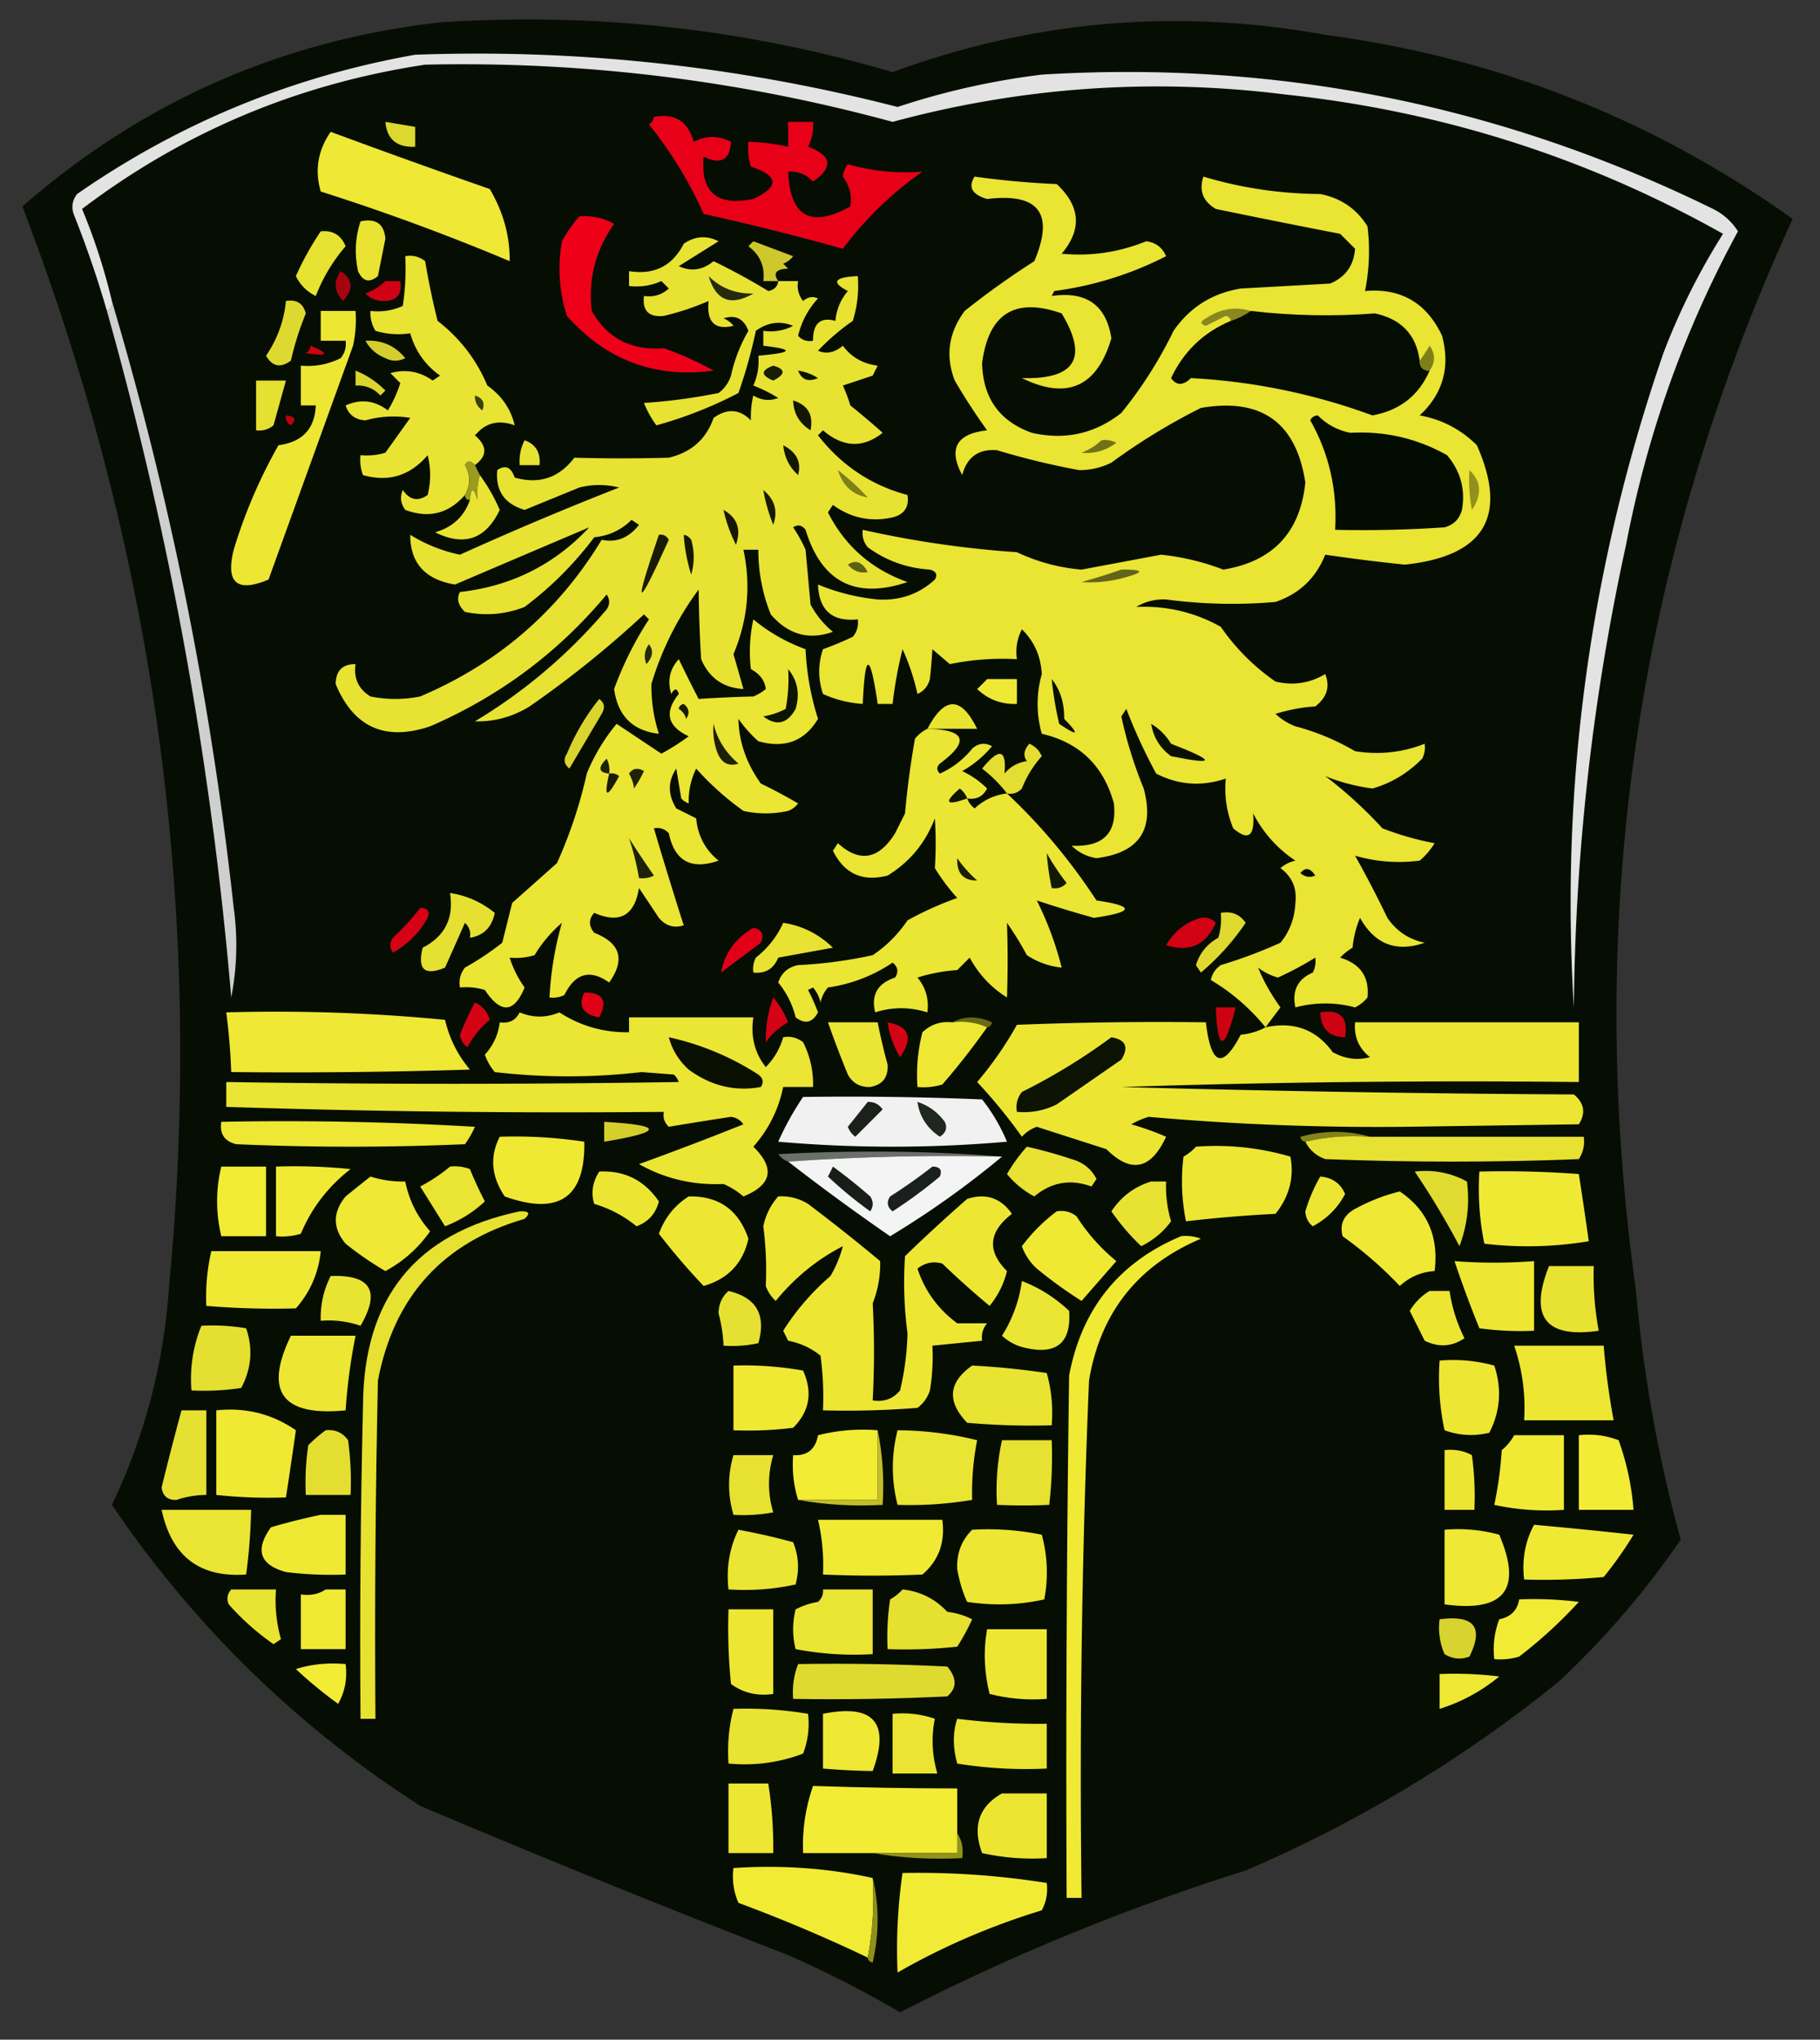 <svg xmlns="http://www.w3.org/2000/svg" width="366" height="410" style="shape-rendering:geometricPrecision;text-rendering:geometricPrecision;image-rendering:optimizeQuality;fill-rule:evenodd;clip-rule:evenodd"><rect width="100%" height="100%" fill="#333333" stroke="none"/><path style="opacity:1" fill="#060e03" d="M88.5 4.5c30.958-2.065 61.291 1.268 91 10 28.257-10.403 57.257-12.903 87-7.5 34.495 4.591 65.829 16.924 94 37-31.478 68.675-41.978 140.509-31.5 215.5 1.503 17.027 4.503 33.693 9 50a174.305 174.305 0 0 1-24.5 28.5c-19.223 15.544-40.223 28.211-63 38a443.832 443.832 0 0 0-69.5 28.5 220.626 220.626 0 0 0-22.5-11.5 2514.42 2514.42 0 0 1-74-30c-24.767-15.934-45.434-36.1-62-60.5 6.644-13.908 10.477-28.574 11.5-44 7.12-74.661-2.714-146.994-29.5-217 24.127-21.062 52.127-33.396 84-37z"/><path style="opacity:1" fill="#e2e3e2" d="M22.5 60.5c.172.992-.162 1.658-1 2a212.784 212.784 0 0 0-6.5-19c-.72-1.612-.554-3.112.5-4.5 20.577-14.285 43.244-23.618 68-28 32.83-1.188 65.164 2.312 97 10.5a150.378 150.378 0 0 1 29-6.5c47.395-2.9 92.395 6.1 135 27a12.38 12.38 0 0 1 5 4.5c-10.763 19.784-18.263 40.784-22.5 63a453.878 453.878 0 0 0-10.5 93c-2.745-44.862 3.255-88.695 18-131.5a134.506 134.506 0 0 1 12-24c-27.307-15.323-56.641-24.656-88-28-26.724-3.349-53.058-1.515-79 5.5-30.795-8.376-62.128-12.21-94-11.5-25.546 3.842-48.546 13.508-69 29a119.739 119.739 0 0 1 6 18.5z"/><path style="opacity:1" fill="#e70017" d="M131.5 23.5c4.21-.788 6.877.879 8 5 2.534-1.288 5.034-1.288 7.5 0-.196 3.667-2.029 4.667-5.5 3-.658 7.162 2.675 9.996 10 8.5 5.287-2.49 5.121-4.656-.5-6.5a12.93 12.93 0 0 1-.5-5 41.58 41.58 0 0 1 8 1v-5h5a9.107 9.107 0 0 1-1 5c4.817 1.768 5.15 4.102 1 7-1.35-1.45-3.016-2.117-5-2 .382 9.08 4.549 11.413 12.5 7 .345-2.177-.155-4.177-1.5-6a4.932 4.932 0 0 1 1-2.5c4.836 1.4 9.836 1.9 15 1.5a70.584 70.584 0 0 0-16 15.5 545.296 545.296 0 0 0-28-7 82.421 82.421 0 0 0-11-18c.556-.383.889-.883 1-1.5z"/><path style="opacity:1" fill="#ddd82f" d="m77.5 24.5 6 1v4c-3.692.176-5.692-1.49-6-5z"/><path style="opacity:1" fill="#efe834" d="M66.5 26.5c10.653 3.94 21.32 7.773 32 11.5 2.716 4.62 4.049 9.453 4 14.5a444.35 444.35 0 0 0-38-14c-1.244-4.284-.577-8.284 2-12z"/><path style="opacity:1" fill="#eae433" d="M254.5 206.5c-3.151-3.848-6.817-7.015-11-9.5.259-1.261.926-2.261 2-3a96.55 96.55 0 0 0 12-4.5c1.85-2.24 2.85-4.906 3-8 .346-2.93-.654-5.263-3-7a6.802 6.802 0 0 1 3-1.5c-3.634-2.425-6.468-5.592-8.5-9.5.365 4.608-.969 5.608-4 3-1.316-3.188-1.816-6.522-1.5-10-4.829 1.645-9.495 1.312-14-1a111.45 111.45 0 0 1-6-13l-1 1.5a84.547 84.547 0 0 0 4.5 14.5c2.229 8.277-.937 12.944-9.5 14-1.941-.304-3.607-1.137-5-2.5 6.328.307 9.161-2.526 8.5-8.5-2.073-7.573-6.906-12.24-14.5-14-1.115-3.98-1.115-7.98 0-12-.188-3.586-1.522-6.586-4-9a9.86 9.86 0 0 0-1 6 52.793 52.793 0 0 0-13.5 1 604.676 604.676 0 0 0-3.5-3 118.954 118.954 0 0 1-.5 6c-.368 1.41-1.201 2.41-2.5 3a44.375 44.375 0 0 0-3-9 84.257 84.257 0 0 0-2 11h-3c-1.542-10.495-2.542-10.495-3 0-2.83-.194-5.496-.861-8-2-1.009-3.027-1.009-6.027 0-9a66.615 66.615 0 0 0 6-2.5c.837-1.011 1.17-2.178 1-3.5-5.138.53-7.805-1.803-8-7a42.4 42.4 0 0 0 12 3c4.47.264 8.304-1.069 11.5-4 .591-.983.257-1.65-1-2-4.635-.295-8.802-1.795-12.5-4.5-.837-1.011-1.17-2.178-1-3.5a204.377 204.377 0 0 0 31 4.5 37.652 37.652 0 0 0 13 3.5l16-3a48.925 48.925 0 0 1 12.5 3c9.973-1.639 15.473-7.472 16.5-17.5-1.837-12.094-8.837-17.094-21-15a124.573 124.573 0 0 0-18 11 14.389 14.389 0 0 1-6.5 1.5 152.6 152.6 0 0 1-16.5-4c-3.708-.296-6.041 1.371-7 5-2.841-5.312-1.174-8.312 5-9a125.456 125.456 0 0 1-6.5-10c-1.917-4.956-1.25-9.622 2-14a163.475 163.475 0 0 1 14-10c4.072-9.599.906-13.765-9.5-12.5-3.03-.897-3.864-2.397-2.5-4.5a171.542 171.542 0 0 0 16.5 1.5c4.784 4.453 5.118 9.12 1 14 5.841.558 11.508-.275 17-2.5 1.897.228 3.23 1.228 4 3a68.872 68.872 0 0 1-22.5 7l-.5 1c6.961-1.013 10.961 1.82 12 8.5-2.906 9.788-8.906 12.455-18 8 10.734.302 13.4-4.031 8-13-9.377-3.306-14.71.027-16 10 .163 7.012 3.497 11.679 10 14 6.684 1.52 12.684.186 18-4A84.87 84.87 0 0 0 236 66.5c3.275-4.724 7.775-7.557 13.5-8.5l18-1c3.081-1.312 4.748-3.645 5-7l-3-3a1878.912 1878.912 0 0 1-25-5c-2.587-1.525-3.42-3.692-2.5-6.5 7.623 2.282 15.456 3.449 23.5 3.5 4.164.823 7.331 2.99 9.5 6.5a40.476 40.476 0 0 1-.5 13c7.218-.63 12.384 2.37 15.5 9 1.681 6.309.181 11.642-4.5 16 4.469.817 8.302 2.817 11.5 6 6.327 14.315 1.494 22.315-14.5 24a385.44 385.44 0 0 1-16-2c-1.859 4.691-5.192 7.858-10 9.5-7.348.637-14.681.47-22-.5-2.212-.088-4.212.412-6 1.5 6.084-.27 11.751 1.063 17 4 3 4.333 6.667 8 11 11 3.542.851 6.875.351 10-1.5 1.01 2.526.343 4.692-2 6.5a34.251 34.251 0 0 0-8 1.5 12.403 12.403 0 0 0 4 2.5 47.592 47.592 0 0 1 12 5c4.831.778 9.497.278 14-1.5a4.934 4.934 0 0 1-.5 3c-2.895 2.929-6.228 4.929-10 6-3.375-.448-6.542-1.281-9.5-2.5a86.787 86.787 0 0 1 11.5 10.5 59.184 59.184 0 0 0 10.5 3 14.972 14.972 0 0 1-3 3.5c-4.488.56-8.821.227-13-1a219.785 219.785 0 0 1 6.5 12.5c1.845 2.683 4.345 4.35 7.5 5-5.699 1.987-10.032.32-13-5a20.2 20.2 0 0 0-1.5 6 11.38 11.38 0 0 0-2.5 2c4.079 1.229 5.913 3.896 5.5 8a7.248 7.248 0 0 1-2.5 2c-3.971-1.056-7.971-1.056-12 0-.711-3.364.456-5.697 3.5-7a4.934 4.934 0 0 0 .5-3 68.06 68.06 0 0 1-7.5 4 11.295 11.295 0 0 1-4-2c1.067 2.653 2.567 5.32 4.5 8a514.367 514.367 0 0 0-3 4z"/><path style="opacity:1" fill="#ed0018" d="M116.5 43.5c2.489-.202 4.823.298 7 1.5-3.741 5.298-5.241 11.131-4.5 17.5 3.124 5.505 7.957 8.005 14.5 7.5a61.972 61.972 0 0 1 10 4.5c-11.74 1.585-21.573-2.081-29.5-11-1.555-4.882-1.888-9.882-1-15a27.248 27.248 0 0 1 3.5-5z"/><path style="opacity:1" fill="#e9e332" d="M72.5 44.5c3.09-.67 4.757.497 5 3.5L76 55.5c-1.714 1.425-3.047 1.092-4-1-.747-3.424-.58-6.757.5-10z"/><path style="opacity:1" fill="#e8e232" d="M64.5 46.5c2.412-.256 4.08.744 5 3a34.426 34.426 0 0 0-6 10c-1.807-.895-3.14-2.228-4-4a59.197 59.197 0 0 1 5-9z"/><path style="opacity:1" fill="#cdc82b" d="M156.5 56.5h-3c.354-2.92-.646-5.254-3-7l1-1c2.672 1 5.339 2 8 3a4.451 4.451 0 0 1-2 1.5l1 1c-2.435.075-3.102.908-2 2.5z"/><path style="opacity:1" fill="#e9e333" d="M95.5 93.5c-.864-.963-1.53-.963-2 0 1.123 1.982 1.123 3.982 0 6-3.284 3.757-7.284 4.757-12 3-.928-1.268-1.095-2.601-.5-4 1.396 2.027 3.062 2.36 5 1a16.25 16.25 0 0 0 0-8c-3.52 4.128-7.853 5.461-13 4a8.434 8.434 0 0 1-.5-4c1.7.16 3.366-.007 5-.5l5-7a20.593 20.593 0 0 0-9 .5c-2.052-.116-3.385-1.116-4-3 3.027-1.357 5.86-1.023 8.5 1a24.36 24.36 0 0 0 2.5-5.5l-2-2c3.106-.844 5.939-.344 8.5 1.5l1.5-1c-2.987-2.105-4.987-4.938-6-8.5-2.386.351-4.72.185-7-.5a6.845 6.845 0 0 1-1-4c2.293.256 4.46-.077 6.5-1 .498-3.317.665-6.65.5-10 1.478-.262 2.811.071 4 1 .67 4.026 1.504 8.026 2.5 12 4.51 3.5 7.844 7.834 10 13 2.903 2.046 4.736 4.713 5.5 8-2.744-1.01-5.077-.676-7 1l-1 1c2.522 2.147 2.522 4.147 0 6z"/><path style="opacity:1" fill="#a7030f" d="M68.5 54.5c2.475 1.62 2.642 3.62.5 6-1.8-1.865-1.966-3.865-.5-6z"/><path style="opacity:1" fill="#ce0214" d="M77.5 56.5h3c.423 2.743-.744 4.077-3.5 4-1.404-.01-2.57-.51-3.5-1.5 1.566-.608 2.9-1.441 4-2.5z"/><path style="opacity:1" fill="#ded930" d="M57.5 60.5c2.135-.353 3.468.48 4 2.5a59.445 59.445 0 0 0-3 9.5c-2.086 1.523-3.752 1.19-5-1a23.14 23.14 0 0 0 4-11z"/><path style="opacity:1" fill="#888720" d="M251.5 62.5c-1.171.845-2.505 1.511-4 2-.06-.543-.393-.876-1-1l-4 2c-1.196-.346-1.196-.846 0-1.5 2.897-1.93 5.897-2.43 9-1.5z"/><path style="opacity:1" fill="#040d01" d="M251.5 62.5c8.349.97 16.682 1.137 25 .5 5.308 1.137 8.308 4.304 9 9.5 0 1.333.667 2 2 2-2.176 4.998-6.009 7.998-11.5 9-11.873-4.347-24.04-6.847-36.5-7.5-1.589 1.543-2.923 1.543-4 0 2.538-5.372 6.538-9.205 12-11.5 1.495-.489 2.829-1.155 4-2z"/><path style="opacity:1" fill="#e8e232" d="M156.5 56.5h4c-.262 1.478.071 2.811 1 4 .951-.826 1.951-.992 3-.5-1.984 2.135-3.318 4.635-4 7.5.825.886 1.825 1.219 3 1-.022-3.498 1.478-4.831 4.5-4 .212-2.28 1.045-4.28 2.5-6-3.422-1.78-2.756-2.78 2-3a23.833 23.833 0 0 1-1 9 44.455 44.455 0 0 0-7 6c1.664.723 3.331.39 5-1 1.7 2.295 4.034 3.628 7 4l-1 2-6 2a28.907 28.907 0 0 1 1.5 4 145.915 145.915 0 0 1 6.5 5.5c-3.952 3.133-7.952 2.966-12-.5l-1 1c4.703 6.052 10.703 10.052 18 12 .363 2.411-.637 3.911-3 4.5-4.365.971-8.365.138-12-2.5l-1 1.5c3.442 6.772 8.776 11.439 16 14-10.453 3.518-17.286.018-20.5-10.5-.718-.951-1.551-1.117-2.5-.5a29.517 29.517 0 0 1 2.5 4.5l1 11a17.842 17.842 0 0 0 4.5 5.5c-4.839 1.726-9.006.56-12.5-3.5a34.697 34.697 0 0 1-2.5-13h-3c1.535 7.186.869 14.186-2 21a687.783 687.783 0 0 1 2 7c-4.062-.224-6.895-2.224-8.5-6a272.374 272.374 0 0 1-.5-14 61.209 61.209 0 0 0-9.5 19 31.272 31.272 0 0 0 1.5 10c-5.276-.609-8.276-3.609-9-9a68.669 68.669 0 0 1 7-14l-1-1a205.637 205.637 0 0 1-23 18.5c-3.429 2.106-7.096 3.106-11 3 10.008-5.999 18.841-13.499 26.5-22.5.667-1 .667-2 0-3-9.66 11.597-21.493 20.43-35.5 26.5-9.048 3.045-15.381.212-19-8.5.045-2.689 1.379-4.023 4-4-.42 2.825.58 4.991 3 6.5 3.333.667 6.667.667 10 0 15.615-6.623 27.782-17.123 36.5-31.5 2.929.637 5.429-.363 7.5-3l-1.5-1c-2.057 2.044-4.557 3.21-7.5 3.5-4 5.333-8.667 10-14 14-3.875 1.52-7.875 1.854-12 1-1.38-1.324-1.713-2.657-1-4 10.298-1.149 18.965-5.483 26-13a11354.2 11354.2 0 0 0-27 11.5c-6.013-.995-9.013-4.328-9-10a30.57 30.57 0 0 0 10 4 670.225 670.225 0 0 1 32-13.5 16.25 16.25 0 0 0-8 0c-3.672 1.503-7.338 3.003-11 4.5-4.051-1.207-5.884-3.874-5.5-8 1.613-1.122 2.78-.622 3.5 1.5 4.928 1.394 8.928.06 12-4 6.324.18 12.657.18 19 0 4.532-1.077 7.532-3.743 9-8 2.757-1.954 5.257-1.787 7.5.5-.046-1.813.12-3.48.5-5 1.598.985 3.265 1.151 5 .5a29.13 29.13 0 0 0-5-2.5 11.987 11.987 0 0 0 1-6c6.983-.602 7.317-1.269 1-2v-3a9.864 9.864 0 0 0 6-1c-2.616-1.061-5.116-.728-7.5 1a99.782 99.782 0 0 1-3.5 12.5 83.808 83.808 0 0 1-16.5 6.5 20.509 20.509 0 0 1-2.5-4.5 115.057 115.057 0 0 0 15-2 6.977 6.977 0 0 0 2.5-3.5 31.285 31.285 0 0 1 3.5-9c-.927-2.446-2.594-3.279-5-2.5a4.451 4.451 0 0 1 2 1.5c-3.772.9-5.438-.766-5-5a52.819 52.819 0 0 1-9 3c-3.012.321-4.345-1.012-4-4 1.929.27 3.595-.23 5-1.5l-1.5-1.5c-2.041.923-4.208 1.256-6.5 1v-3c5.047.81 8.714-1.023 11-5.5 2.269-1.558 4.602-1.724 7-.5l-8 5c2.459 1.143 4.793.81 7-1a130.578 130.578 0 0 1 11 6c1.213-.247 1.88-.914 2-2z"/><path style="opacity:1" fill="#252a0d" d="M142.5 55.5c2.42 2.42 5.42 3.587 9 3.5-4.521 2.623-7.521 1.456-9-3.5z"/><path style="opacity:1" fill="#cf0014" d="M62.5 69.5c3.873 1.654 3.54 2.154-1 1.5.556-.383.89-.883 1-1.5z"/><path style="opacity:1" fill="#d3ce2d" d="M73.5 68.5c3.265-.2 5.931.966 8 3.5-1.333.667-2.667.667-4 0-1.819-.74-3.152-1.907-4-3.5z"/><path style="opacity:1" fill="#ede733" d="M64.5 62.5h7a24.939 24.939 0 0 1-.5 7l-17 47c-6.333 2.667-8.667.667-7-6a102.553 102.553 0 0 1 9-21c4.815-.644 7.315-3.311 7.5-8h-3v-8c2.82.252 5.487-.248 8-1.5.837-1.011 1.17-2.178 1-3.5h-5v-6z"/><path style="opacity:1" fill="#7f7f1a" d="M287.5 74.5c-1.333 0-2-.667-2-2a44.293 44.293 0 0 0 2-3c1.166 1.667 1.166 3.334 0 5z"/><path style="opacity:1" fill="#181d06" d="M155.5 73.5c2.512.716 2.512 1.716 0 3-2.545-1.05-2.545-2.05 0-3z"/><path style="opacity:1" fill="#0d1402" d="M160.5 74.5c1.422.209 2.755.709 4 1.5-1.963.844-3.296.344-4-1.5z"/><path style="opacity:1" fill="#dbd52f" d="M71.5 74.5c2.236.89 4.236 2.222 6 4l-1 1c-1.35-1.45-3.016-2.117-5-2v-3z"/><path style="opacity:1" fill="#e6e032" d="M51.5 76.5h6c-.817 2.979-1.65 5.979-2.5 9-1.011.837-2.178 1.17-3.5 1v-10z"/><path style="opacity:1" fill="#3b3f0c" d="M95.5 79.5c1.585.502 2.085 1.502 1.5 3-1.039-.744-1.539-1.744-1.5-3z"/><path style="opacity:1" fill="#121702" d="M159.5 80.5c2.952.899 4.119 2.899 3.5 6-2.265-1.416-3.431-3.416-3.5-6z"/><path style="opacity:1" fill="#bf0011" d="M57.5 83.5c1.837.14 2.17.806 1 2-.797-.457-1.13-1.124-1-2z"/><path style="opacity:1" fill="#020c00" d="M263.5 84.5c.235-.597.735-.93 1.5-1 1.807 1.82 3.973 2.987 6.5 3.5 6.991-.383 13.491 1.117 19.5 4.5 2.718 3.207 3.718 6.873 3 11-.5 1.833-1.667 3-3.5 3.5-7.326.5-14.659.666-22 .5.458-7.97-1.209-15.303-5-22z"/><path style="opacity:1" fill="#e7e132" d="M105.5 88.5c2.241.8 3.241 2.466 3 5h-4c-.134-1.791.199-3.458 1-5z"/><path style="opacity:1" fill="#121704" d="M157.5 89.5c2.695 1.384 3.695 3.384 3 6-1.751-1.564-2.751-3.564-3-6z"/><path style="opacity:1" fill="#717217" d="M221.5 88.5a4.932 4.932 0 0 1 3 .5c-2.15 1.59-4.483 2.257-7 2 1.566-.608 2.9-1.442 4-2.5z"/><path style="opacity:1" fill="#9c9b20" d="m95.5 93.5 1 2c-.43 1.453-.596 3.12-.5 5-.78-2.597-1.28-2.597-1.5 0-.667 0-1-.333-1-1 1.123-2.018 1.123-4.018 0-6 .47-.963 1.136-.963 2 0z"/><path style="opacity:1" fill="#e9e333" d="M96.5 95.5a35.784 35.784 0 0 1 4 7c-2.819 5.902-7.152 7.402-13 4.5 3.508-1.012 5.842-3.178 7-6.5.22-2.597.72-2.597 1.5 0-.096-1.88.07-3.547.5-5z"/><path style="opacity:1" fill="#91901c" d="M295.5 94.5c2.393 2.262 2.56 4.928.5 8a32.462 32.462 0 0 1-.5-8z"/><path style="opacity:1" fill="#7f8018" d="M168.5 94.5a46.117 46.117 0 0 1 6 5.5c-3.026-.519-5.026-2.352-6-5.5z"/><path style="opacity:1" fill="#171a06" d="M153.5 98.5c2.302 1.902 2.969 4.236 2 7a34.104 34.104 0 0 1-2-7z"/><path style="opacity:1" fill="#151903" d="M145.5 102.5c2.754 1.553 3.587 3.886 2.5 7a29.278 29.278 0 0 1-2.5-7z"/><path style="opacity:1" fill="#181c07" d="M132.5 107.5c.876-.131 1.543.202 2 1-6.536 14.467-7.202 14.134-2-1z"/><path style="opacity:1" fill="#151804" d="M137.5 107.5c.617.111 1.117.444 1.5 1a12.494 12.494 0 0 1 0 7 34.033 34.033 0 0 1-1.5-8z"/><path style="opacity:1" fill="#5d6012" d="M170.5 113.5c1.57-1.059 2.903-.559 4 1.5-1.566.3-2.899-.2-4-1.5z"/><path style="opacity:1" fill="#626418" d="M225.5 114.5c4.393-.043 4.726.457 1 1.5-2.985.868-5.985 1.201-9 1a127.96 127.96 0 0 0 8-2.5z"/><path style="opacity:1" fill="#ebe533" d="M151.5 124.5c3.099 2.577 6.599 4.577 10.5 6a53.877 53.877 0 0 0 2.5 14c-2.691 4.497-6.691 5.997-12 4.5a25.513 25.513 0 0 1-4-4.5c.081 4.58 1.581 8.913 4.5 13a108.267 108.267 0 0 1 7.5 4 4.457 4.457 0 0 1-2 1.5c-3 .667-6 .667-9 0a57.217 57.217 0 0 1-9.5-8.5c-1.081 2.228-1.581 4.561-1.5 7a3.647 3.647 0 0 1-1.5-1l-1-6c-1.718 2.556-1.718 5.222 0 8l4 2c.319 3.473 1.819 6.306 4.5 8.5-5.508 1.924-8.841.091-10-5.5-.825-.886-1.825-1.219-3-1a862.555 862.555 0 0 0 6 19.5c-1.964.624-3.631.124-5-1.5l-4-6c-.885 5.56-3.885 7.227-9 5-1.145 1.276-1.145 2.609 0 4 5.279 2.067 6.279 5.4 3 10-3.836-2.725-6.836-1.892-9 2.5a4.934 4.934 0 0 1-3 .5c.276-5.169 1.109-10.169 2.5-15a26.9 26.9 0 0 0-5.5 6.5 12.93 12.93 0 0 1-5 .5 20.84 20.84 0 0 0 3 6c-2.121 5.158-4.788 5.325-8 .5a12.93 12.93 0 0 0-5-.5c-.262-1.478.071-2.811 1-4a56.863 56.863 0 0 0 7.5-5l2-8 9-8a92.439 92.439 0 0 0 6-18 37.885 37.885 0 0 1 6-10l9 6a47.02 47.02 0 0 0 5.5-3.5c-4.299-1.995-4.965-4.828-2-8.5-.346-1.196-.846-1.196-1.5 0-.839-2.64-.339-4.973 1.5-7a292.306 292.306 0 0 0 4 8c3.586-.24 7.252-.407 11-.5a9.454 9.454 0 0 0 2.5-1.5c-.193-1.687-1.193-3.021-3-4a30.334 30.334 0 0 1 .5-10z"/><path style="opacity:1" fill="#242907" d="M130.5 129.5c.965 1.221.798 2.554-.5 4-.579-1.428-.412-2.762.5-4z"/><path style="opacity:1" fill="#0e1402" d="M158.5 134.5c1.885 2.295 2.385 4.962 1.5 8-1.692 3.015-3.859 3.515-6.5 1.5a15.256 15.256 0 0 0 4.5-1.5c.497-2.646.664-5.313.5-8z"/><path style="opacity:1" fill="#efe834" d="M198.5 136.5h6v5c-3.088.123-5.755-.877-8-3a31.147 31.147 0 0 0 2-2z"/><path style="opacity:1" fill="#081001" d="M211.5 136.5c1.72 2.158 2.553 4.825 2.5 8 3.171 3.251 2.837 3.585-1 1a70.523 70.523 0 0 1-1.5-9z"/><path style="opacity:1" fill="#171b04" d="M136.5 142.5c.06-.543.393-.876 1-1 1.083.865 1.249 1.865.5 3-.278-.916-.778-1.582-1.5-2z"/><path style="opacity:1" fill="#e9e332" d="M186.5 146.5c3.454-6.586 6.787-6.586 10 0h-10z"/><path style="opacity:1" fill="#cecfce" d="M22.5 60.5c11.796 39.813 19.963 80.48 24.5 122a54.56 54.56 0 0 1-.5 18c-3.97-46.843-12.303-92.843-25-138 .838-.342 1.172-1.008 1-2z"/><path style="opacity:1" fill="#0a1102" d="M231.5 145.5c1.645.979 2.979 2.312 4 4 9.058 3.513 9.058 4.346 0 2.5-2.234-1.638-3.567-3.805-4-6.5z"/><path style="opacity:1" fill="#1d2108" d="M143.5 145.5c.74 3.109 2.406 5.775 5 8-2.218.688-3.718-.312-4.5-3a12.93 12.93 0 0 1-.5-5z"/><path style="opacity:1" fill="#d9d42f" d="M120.5 140.5c1.073.751 1.24 1.751.5 3l-6.5 11c-1.083-.865-1.249-1.865-.5-3 1.674-4.024 3.841-7.691 6.5-11z"/><path style="opacity:1" fill="#1d2502" d="M122.5 155.5c-2.146-.196-2.312-1.196-.5-3 .483.948.649 1.948.5 3z"/><path style="opacity:1" fill="#e3de31" d="M202.5 159.5a26.396 26.396 0 0 0-5-5c3.45-4.253 4.95-3.919 4.5 1 1.171-1.393 2.671-2.227 4.5-2.5-.78-1.073-.613-2.24.5-3.5 1.158.498 1.991 1.331 2.5 2.5a21.711 21.711 0 0 0-4 6.5c-.825.886-1.825 1.219-3 1z"/><path style="opacity:1" fill="#1a1d05" d="M122.5 155.5a2.428 2.428 0 0 1 2 .5c-2.466 4.596-3.133 4.43-2-.5z"/><path style="opacity:1" fill="#1e2208" d="M126.5 155.5c.751-1.073 1.751-1.24 3-.5a26.585 26.585 0 0 1-2 3.5c-.093-.972-.426-1.972-1-3z"/><path style="opacity:1" fill="#ebe533" d="M186.5 146.5c7.713.179 8.546 2.512 2.5 7-.667.667-.667 1.333 0 2a17.38 17.38 0 0 0 6.5-5c1.223-1.114 2.556-1.281 4-.5a21.53 21.53 0 0 1-6 5c1.898.9 3.564 2.066 5 3.5-.82 1.611-2.154 2.278-4 2 .283.789.783 1.456 1.5 2 1.87-1.719 4.037-2.719 6.5-3 6.794 6.368 12.794 13.535 18 21.5 7.766 1.146 7.599 2.313-.5 3.5a228.02 228.02 0 0 1-11.5-3.5 65.746 65.746 0 0 1 5 13.5c-2.516-.255-4.85-1.089-7-2.5a64.501 64.501 0 0 0-4-6.5c.175 4.946.175 9.946 0 15-3.167-1.969-5.667-4.635-7.5-8l-2.5 2.5a34.251 34.251 0 0 0-8 1.5c1.671 2.01 2.338 4.343 2 7-3.551-1.11-7.051-1.11-10.5 0-.861-3.494.472-5.827 4-7 .749-1.135.583-2.135-.5-3-3.935 2.646-8.268 4.313-13 5a6.802 6.802 0 0 0-1.5 3 6.802 6.802 0 0 0-1.5-3l-1 .5a37.138 37.138 0 0 1 2 4.5c-1.12 2.096-2.62 2.43-4.5 1a17.335 17.335 0 0 0-3.5-7c.645-1.932 1.979-3.099 4-3.5a90.354 90.354 0 0 0 15-2 25.583 25.583 0 0 0 7-7 67.101 67.101 0 0 1 10-4.5 39.447 39.447 0 0 1-4.5-6 77.6 77.6 0 0 0 0-10c-1.875 4.927-5.042 8.76-9.5 11.5-5.062 1.301-8.729-.366-11-5l1-1.5c4.366 3.952 8.199 3.286 11.5-2l2-4c.448-5.03 1.114-10.03 2-15 .708-.881 1.542-1.547 2.5-2z"/><path style="opacity:1" fill="#0e1601" d="M194.5 160.5c-4.287 1.538-4.787.871-1.5-2 .717.544 1.217 1.211 1.5 2z"/><path style="opacity:1" fill="#1d2207" d="M126.5 168.5a228.658 228.658 0 0 0 5 7.5 4.934 4.934 0 0 1-3 .5 53.76 53.76 0 0 0-2-8z"/><path style="opacity:1" fill="#131803" d="M210.5 171.5a49.147 49.147 0 0 0 4 6c-.825.886-1.825 1.219-3 1a51.569 51.569 0 0 1-1-7z"/><path style="opacity:1" fill="#1a1e06" d="M192.5 172.5c1.096 1.603 2.43 3.103 4 4.5-2.802.024-4.136-1.476-4-4.5z"/><path style="opacity:1" fill="#020d00" d="M261.5 175.5c.997-1.213 1.997-1.046 3 .5-1.077.47-2.077.303-3-.5z"/><path style="opacity:1" fill="#e5e031" d="M90.5 179.5c3.352.508 6.352 1.842 9 4-.587 2.906-2.254 4.572-5 5 .219-1.175-.114-2.175-1-3-1.331 2.99-2.664 5.99-4 9-4.106 1.73-5.606.397-4.5-4 4.477-2.286 6.31-5.953 5.5-11z"/><path style="opacity:1" fill="#d60115" d="M84.5 182.5c1.528.017 2.028.684 1.5 2-1.667 3-4 5.333-7 7-.667-1-.667-2 0-3a46.117 46.117 0 0 0 5.5-6z"/><path style="opacity:1" fill="#dfd930" d="M245.5 183.5c2.165-.384 3.832.283 5 2a48.8 48.8 0 0 1-9 10l-1-1.5c.76-2.428 2.26-4.261 4.5-5.5a12.93 12.93 0 0 0 .5-5z"/><path style="opacity:1" fill="#e8e232" d="M157.5 185.5c3.809.571 7.143 2.238 10 5l-11 2c-.921 2.256-2.588 3.256-5 3a4.934 4.934 0 0 1 .5-3c2.43-1.922 4.263-4.255 5.5-7z"/><path style="opacity:1" fill="#d20114" d="M241.5 184.5c1.175-.219 2.175.114 3 1-2 4.497-5.334 5.997-10 4.5 1.635-2.807 3.969-4.64 7-5.5z"/><path style="opacity:1" fill="#e20016" d="M151.5 186.5c1.725.343 2.225 1.343 1.5 3l-8 6c.732-3.918 2.899-6.918 6.5-9z"/><path style="opacity:1" fill="#e10116" d="M117.5 199.5c3.752.001 4.752 1.667 3 5-3.306-.587-4.306-2.253-3-5z"/><path style="opacity:1" fill="#d50115" d="M155.5 200.5c1.225 1.437 2.225 3.104 3 5a13.015 13.015 0 0 0-4.5 4c-.078-3.07.422-6.07 1.5-9zM95.5 201.5c1.522.691 2.522 1.858 3 3.5a18.245 18.245 0 0 0-4.5 5.5c-.87-.608-1.37-1.441-1.5-2.5a57.984 57.984 0 0 1 3-6.5z"/><path style="opacity:1" fill="#cc0213" d="M244.5 202.5h4c-2.293 9.001-3.626 9.001-4 0z"/><path style="opacity:1" fill="#efe834" d="M45.5 203.5a353.71 353.71 0 0 1 44 1.5 23.625 23.625 0 0 0 5 10c-15.996.5-31.996.667-48 .5a128.29 128.29 0 0 0-1-12z"/><path style="opacity:1" fill="#676a12" d="M191.5 205.5c2.524-1.3 5.191-1.3 8 0-.124.607-.457.94-1 1-2.107-.968-4.441-1.302-7-1z"/><path style="opacity:1" fill="#cd0314" d="M265.5 203.5c4-.667 5.667 1 5 5-3.202-.037-4.868-1.703-5-5z"/><path style="opacity:1" fill="#ebe533" d="M166.5 205.5h10a117.562 117.562 0 0 0 2 8.5c.141 2.564-1.026 4.064-3.5 4.5-2.034.068-3.534-.766-4.5-2.5a211.302 211.302 0 0 1-4-10.5z"/><path style="opacity:1" fill="#eee834" d="M191.5 205.5c2.559-.302 4.893.032 7 1a144.543 144.543 0 0 1-9 11.5 12.93 12.93 0 0 1-5 .5 34.301 34.301 0 0 1 1-11c1.673-1.586 3.673-2.253 6-2z"/><path style="opacity:1" fill="#ece633" d="M254.5 206.5c5.702-1.225 10.202.442 13.5 5 2.508 1.363 5.008 1.696 7.5 1-2.238-1.758-3.238-4.092-3-7h45v12c-30.674-.333-61.341 0-92 1a4145.33 4145.33 0 0 0 91 1.5c2.102 1.733 2.435 3.733 1 6l-35 .5a524.877 524.877 0 0 1-51.5-2 16.2 16.2 0 0 0-3.5 1.5 56.268 56.268 0 0 1 7 2.5c-3.046 6.601-7.046 7.434-12 2.5-4.678-1.502-9.345-3.002-14-4.5a7.293 7.293 0 0 0-3 2 105.735 105.735 0 0 0-9-11 70.65 70.65 0 0 0 8-11.5c12.662-.5 25.329-.667 38-.5 1.016 8.673 3.349 9.506 7 2.5 1.882-.198 3.548-.698 5-1.5z"/><path style="opacity:1" fill="#d60215" d="M178.5 205.5c4.365.796 5.199 3.129 2.5 7a18.887 18.887 0 0 1-2.5-7z"/><path style="opacity:1" fill="#ebe533" d="M104.5 203.5c2.678 1.118 5.345 1.118 8 0 4.234 2.744 8.901 4.077 14 4v-3h25c-.582 3.815.252 7.149 2.5 10 1.694-1.74 2.861-3.74 3.5-6 1.478-.262 2.811.071 4 1a18.353 18.353 0 0 1 2 9h-6c-.929 4.525-2.929 8.525-6 12 4.418 4.331 3.751 7.664-2 10a15.645 15.645 0 0 0-4-2.5c-6.12.272-11.787-1.061-17-4a649.906 649.906 0 0 0 21-8c-.608-.87-1.441-1.37-2.5-1.5a773.255 773.255 0 0 0-12.5 2c-.886-.825-1.219-1.825-1-3-29.349.276-58.683-.058-88-1v-5c30.344.478 60.677.478 91 0a3.647 3.647 0 0 0-1-1.5l-6.5-.5a127.103 127.103 0 0 1-29.5 0 11.077 11.077 0 0 1-2-3.5c1.7-1.86 2.701-4.027 3-6.5 1.88.271 3.213-.396 4-2z"/><path style="opacity:1" fill="#091001" d="M134.5 208.5a54.968 54.968 0 0 1 18 7.5c.951.718 1.117 1.551.5 2.5-5.197.946-10.03-.22-14.5-3.5-2.003-1.819-3.336-3.985-4-6.5z"/><path style="opacity:1" fill="#0c1302" d="M223.5 208.5c2.889.499 3.556 1.999 2 4.5l-13 9c-2.514 1.252-5.18 1.752-8 1.5-.262-1.478.071-2.811 1-4a120.993 120.993 0 0 0 18-11z"/><path style="opacity:1" fill="#f1f1f1" d="M161.5 220.5c12.005-.167 24.005 0 36 .5a36.104 36.104 0 0 1 5 8.5 265.066 265.066 0 0 1-46 0 58.53 58.53 0 0 1 5-9z"/><path style="opacity:1" fill="#1a201a" d="M174.5 221.5c1.256-.039 2.256.461 3 1.5l-5.5 5.5a4.457 4.457 0 0 1-1.5-2c1.357-1.686 2.69-3.352 4-5z"/><path style="opacity:1" fill="#202620" d="M184.5 221.5c2.216.703 4.049 2.036 5.5 4 .563 1.225.23 2.225-1 3-2.582-1.728-4.082-4.061-4.5-7z"/><path style="opacity:1" fill="#eee734" d="M44.5 225.5a651.275 651.275 0 0 1 51 1 18.085 18.085 0 0 1-2 3.5 528.986 528.986 0 0 1-46 0c-2.363-.589-3.363-2.089-3-4.5z"/><path style="opacity:1" fill="#d4cf2d" d="M121.5 225.5c11.992.687 11.992 2.02 0 4v-4z"/><path style="opacity:1" fill="#838419" d="M275.5 228.5c-4.532-.318-8.866.015-13 1-.543-.06-.876-.393-1-1 4.818-1.312 9.485-1.312 14 0z"/><path style="opacity:1" fill="#f0e934" d="M100.5 228.5a92.74 92.74 0 0 1 17 1c.217 11.234-5.117 14.901-16 11-2.711-4.038-3.044-8.038-1-12z"/><path style="opacity:1" fill="#e7e132" d="M275.5 228.5h43c.214 1.644-.12 3.144-1 4.5-17 .667-34 .667-51 0-1.824-.66-3.157-1.827-4-3.5 4.134-.985 8.468-1.318 13-1z"/><path style="opacity:1" fill="#6b706b" d="M201.5 232.5a462.903 462.903 0 0 0-43 1c-.789-.283-1.456-.783-2-1.5 15.742-.825 30.742-.658 45 .5z"/><path style="opacity:1" fill="#e9e232" d="M206.5 230.5a90.583 90.583 0 0 1 9 2.5c2.313.641 3.98 1.974 5 4l-1 1.5c-4.23-1.545-8.063-.878-11.5 2a18.061 18.061 0 0 1-5.5-4.5 32.924 32.924 0 0 1 4-5.5z"/><path style="opacity:1" fill="#ede733" d="M240.5 230.5c6.49-.48 12.823.187 19 2 .786 4.168-.214 8.002-3 11.5-6.033.302-12.033.802-18 1.5a40.477 40.477 0 0 1-.5-13c.995-.566 1.828-1.233 2.5-2z"/><path style="opacity:1" fill="#f4f4f4" d="M158.5 233.5a462.903 462.903 0 0 1 43-1 181.932 181.932 0 0 1-22.5 16 457.552 457.552 0 0 1-20.5-15z"/><path style="opacity:1" fill="#f1eb35" d="M44.5 234.5h9v14h-9c-1.123-4.722-1.123-9.388 0-14z"/><path style="opacity:1" fill="#f1ea34" d="M55.5 234.5a112.97 112.97 0 0 1 15 .5c-4.51 3.501-7.844 7.834-10 13-1.634.494-3.3.66-5 .5v-14z"/><path style="opacity:1" fill="#eae433" d="M90.5 234.5a8.43 8.43 0 0 1 4 .5c.9 2.192 1.9 4.358 3 6.5-2.294 2.153-4.96 3.82-8 5a3363.873 3363.873 0 0 0-5-8c2.21-1.16 4.21-2.493 6-4z"/><path style="opacity:1" fill="#ece633" d="M120.5 235.5c5.091-.254 9.091 1.746 12 6-.632 2.465-2.132 4.131-4.5 5a24.017 24.017 0 0 0-8.5-4.5c-.682-2.188-.348-4.355 1-6.5z"/><path style="opacity:1" fill="#1a201b" d="M187.5 234.5c1.528.017 2.028.684 1.5 2a97.31 97.31 0 0 1-9.5 7c-1.083-.865-1.249-1.865-.5-3a105.185 105.185 0 0 0 8.5-6z"/><path style="opacity:1" fill="#e0db30" d="M284.5 235.5c3.757-.429 7.257.237 10.5 2 .58 4.442.08 8.776-1.5 13a161.635 161.635 0 0 0-9-15z"/><path style="opacity:1" fill="#f0e934" d="M297.5 235.5c6.675-.166 13.342 0 20 .5.694 4.468 1.36 8.968 2 13.5a74.079 74.079 0 0 1-21 .5 55.155 55.155 0 0 1-1-14.5z"/><path style="opacity:1" fill="#efe834" d="M74.5 236.5a21.434 21.434 0 0 0 7 1c.752 3.763 2.419 7.096 5 10-2.407 3.411-5.407 6.078-9 8a65.823 65.823 0 0 1-8-5.5c-2.622-3.13-2.622-6.297 0-9.5a452.84 452.84 0 0 1 5-4z"/><path style="opacity:1" fill="#171d17" d="M167.5 234.5a110.79 110.79 0 0 1 7.5 6c.667 1 .667 2 0 3a84.86 84.86 0 0 1-8.5-7c.363-.683.696-1.35 1-2z"/><path style="opacity:1" fill="#ece633" d="M265.5 236.5c2.403.195 4.07 1.362 5 3.5-1.487 2.821-3.654 4.987-6.5 6.5-.944-.763-1.444-1.763-1.5-3a32.8 32.8 0 0 1 3-7z"/><path style="opacity:1" fill="#e8e232" d="M231.5 237.5h3a24.837 24.837 0 0 0 1 8c-1.55 2.122-3.55 3.789-6 5a44.424 44.424 0 0 1-6-7c1.978-2.982 4.645-4.982 8-6z"/><path style="opacity:1" fill="#ede733" d="M156.5 240.5a10.098 10.098 0 0 1 6 1.5 378.196 378.196 0 0 1 14.5 11.5c.078 2.871-.422 5.705-1.5 8.5.343 6.44.343 12.94 0 19.5 2.266.359 4.099-.308 5.5-2a54.877 54.877 0 0 0 1.5-11.5 77.385 77.385 0 0 1-.5-15.5 320.491 320.491 0 0 1 12.5-11.5c3.768-1.209 6.768-.209 9 3-4.715 3.624-5.049 7.457-1 11.5a17.354 17.354 0 0 1-3.5 7 179.919 179.919 0 0 1-9.5-8.5c-1.789-.52-3.456-.187-5 1 1.477 4.485 4.143 8.151 8 11h6c-.837 1.011-1.17 2.178-1 3.5l-10 1a40.914 40.914 0 0 1-.5 9 6.978 6.978 0 0 1-2.5 3.5c-6.325.5-12.658.666-19 .5a60.931 60.931 0 0 0-.5-11c-1.885-1.52-4.051-2.52-6.5-3l-1-2c2.575-4.082 5.742-7.749 9.5-11a23.776 23.776 0 0 0 2.5-6c-5.157 2.637-9.657 6.304-13.5 11a7.293 7.293 0 0 1-2-3c.184-4.04.018-8.04-.5-12 .484-2.301 1.484-4.301 3-6z"/><path style="opacity:1" fill="#efe834" d="M281.5 239.5c5.526 3.736 7.86 9.069 7 16-2.679.173-5.013 1.173-7 3a79.3 79.3 0 0 0-11.5-10c-.63-2.403.203-4.237 2.5-5.5 2.959-1.604 5.959-2.771 9-3.5z"/><path style="opacity:1" fill="#ede733" d="M138.5 240.5c6.047-.127 10.047 2.706 12 8.5-1.078 4.913-4.078 8.08-9 9.5a135.951 135.951 0 0 1-9-10.5c1.185-3.231 3.185-5.731 6-7.5z"/><path style="opacity:1" fill="#efe934" d="M212.5 243.5c1.478-.262 2.811.071 4 1a37.616 37.616 0 0 0 8 9l-7 8a86.097 86.097 0 0 1-9-6.5 10.94 10.94 0 0 1-3-4.5c2.048-2.715 4.382-5.048 7-7z"/><path style="opacity:1" fill="#e7e132" d="M104.5 243.5c1.879-.107 2.212.393 1 1.5-16.433 4.769-26.266 15.602-29.5 32.5-.5 22.664-.667 45.331-.5 68h-3c-.167-21.003 0-42.003.5-63 .12-21.601 10.62-34.601 31.5-39z"/><path style="opacity:1" fill="#f0ea34" d="M237.5 248.5a8.43 8.43 0 0 1 4 .5c-12.723 5.388-20.223 14.888-22.5 28.5a1924.052 1924.052 0 0 0-1.5 104h-3a5509.9 5509.9 0 0 1 .5-105c2.531-13.427 10.031-22.76 22.5-28z"/><path style="opacity:1" fill="#f0e934" d="M42.5 251.5h22c-.436 4.372-2.103 8.206-5 11.5-5.995.168-11.995.002-18-.5a39.704 39.704 0 0 1 1-11z"/><path style="opacity:1" fill="#ede733" d="M292.5 253.5c5.254.416 10.587.416 16 0v14a60.931 60.931 0 0 1-11-.5 233.214 233.214 0 0 1-5-13.5z"/><path style="opacity:1" fill="#e8e232" d="M311.5 254.5h9a61.26 61.26 0 0 0 1 13c-10.713 1.544-14.046-2.789-10-13z"/><path style="opacity:1" fill="#e9e332" d="M66.5 256.5c8.072-.307 10.072 3.027 6 10a19.372 19.372 0 0 0-8-1c-.095-3.197.572-6.197 2-9z"/><path style="opacity:1" fill="#ebe533" d="M205.5 257.5c3.532 1.354 6.698 3.354 9.5 6 .443 6.308-2.39 8.808-8.5 7.5-1.921-.36-3.588-1.194-5-2.5a27.406 27.406 0 0 0 4-11z"/><path style="opacity:1" fill="#e6e032" d="M146.5 259.5c5.621 1.325 7.621 4.825 6 10.5-2.31.497-4.643.663-7 .5a29.495 29.495 0 0 0-1-6.5c.019-1.833.685-3.333 2-4.5z"/><path style="opacity:1" fill="#ece633" d="M287.5 259.5h4a31.557 31.557 0 0 0 3 9.5c-2.515 1.713-5.182 1.88-8 .5l-3-6c1.049-1.716 2.382-3.049 4-4z"/><path style="opacity:1" fill="#e5df31" d="M40.5 266.5a40.911 40.911 0 0 1 9 .5c1.403 4.117 1.07 8.117-1 12-3.317.498-6.65.665-10 .5-.35-4.536.317-8.869 2-13z"/><path style="opacity:1" fill="#ede733" d="M58.5 268.5h13a116.275 116.275 0 0 0-2 15c-12.787 1.245-16.453-3.755-11-15z"/><path style="opacity:1" fill="#ede633" d="M304.5 270.5h18a145.985 145.985 0 0 0 2 15h-18c.318-5.159-.348-10.159-2-15z"/><path style="opacity:1" fill="#f0e934" d="M147.5 274.5a68.206 68.206 0 0 1 14 1c1.964 4.389 1.297 8.222-2 11.5a72.367 72.367 0 0 1-12 .5v-13z"/><path style="opacity:1" fill="#ede733" d="M289.5 273.5a31.116 31.116 0 0 1 11 1c1.548 4.677 1.215 9.177-1 13.5-3.062.741-6.062.575-9-.5a49.87 49.87 0 0 1-1-14z"/><path style="opacity:1" fill="#e9e332" d="M195.5 274.5a152.41 152.41 0 0 1 15 1.5c.956 3.394 1.289 6.894 1 10.5a145.053 145.053 0 0 1-17-.5c-4.124-4.305-3.791-8.138 1-11.5z"/><path style="opacity:1" fill="#e6e032" d="M36.5 283.5h5v17a19.051 19.051 0 0 0-6 1c-1.766.066-2.766-.768-3-2.5a630.858 630.858 0 0 1 4-15.5z"/><path style="opacity:1" fill="#f0e934" d="M43.5 283.5c5.886-.631 11.219.703 16 4a993.346 993.346 0 0 1-2 13.5c-4.66.169-9.328.003-14-.5v-17z"/><path style="opacity:1" fill="#f3ec35" d="M176.5 287.5v14h-16c-.903-2.891-1.236-5.891-1-9 2.821.184 4.488-1.149 5-4a36.875 36.875 0 0 1 12-1z"/><path style="opacity:1" fill="#e4de31" d="M65.5 287.5c1.89-.203 3.39.463 4.5 2a60.94 60.94 0 0 1 .5 11h-9c-.165-3.35.002-6.683.5-10a30.217 30.217 0 0 1 3.5-3z"/><path style="opacity:1" fill="#eae433" d="M180.5 287.5c5.43.036 10.763.703 16 2a54.968 54.968 0 0 0-1 12 75.818 75.818 0 0 1-15 1c-1.269-5.014-1.269-10.014 0-15z"/><path style="opacity:1" fill="#f1ea34" d="M304.5 288.5h10v15a49.87 49.87 0 0 1-14-1 77.007 77.007 0 0 0 1.5-11 10.515 10.515 0 0 0 2.5-3z"/><path style="opacity:1" fill="#f3ec35" d="M317.5 288.5c2.747-.313 5.414.02 8 1a53.045 53.045 0 0 1 3 14h-11v-15z"/><path style="opacity:1" fill="#e7e132" d="M201.5 289.5h10a84.902 84.902 0 0 1-.5 13c-3.288.158-6.788.158-10.5 0a46.809 46.809 0 0 1 1-13zM147.5 292.5h8c-1.137 3.882-1.137 7.716 0 11.5a32.462 32.462 0 0 1-8 .5c-1.178-4.048-1.178-8.048 0-12z"/><path style="opacity:1" fill="#ece633" d="M290.5 291.5c1.967-.239 3.801.094 5.5 1 .499 3.652.665 7.318.5 11h-6v-12z"/><path style="opacity:1" fill="#c2be29" d="M176.5 287.5c.987 4.805 1.321 9.805 1 15-5.858.322-11.525-.011-17-1h16v-14z"/><path style="opacity:1" fill="#eae433" d="M32.5 303.5h18c-.087 4.357-.42 8.69-1 13-9.343.674-15.01-3.659-17-13z"/><path style="opacity:1" fill="#f0e934" d="M64.5 304.5h5v12a72.368 72.368 0 0 1-12-.5c-5.285-1.453-6.285-4.453-3-9a127.13 127.13 0 0 1 10-2.5z"/><path style="opacity:1" fill="#f0ea34" d="M164.5 305.5h25c.608 4.52-.725 8.187-4 11-6.604.295-13.271.295-20 0a39.712 39.712 0 0 0-1-11z"/><path style="opacity:1" fill="#efe834" d="M290.5 307.5a31.116 31.116 0 0 1 11 1c4.697 10.984 1.03 15.65-11 14v-15z"/><path style="opacity:1" fill="#efe934" d="M308.5 306.5a941.18 941.18 0 0 1 20 2 75.78 75.78 0 0 1-6 8.5c-5.323.499-10.656.666-16 .5-.464-4.002.202-7.669 2-11z"/><path style="opacity:1" fill="#ebe533" d="M148.5 307.5c3.688.672 7.355 1.505 11 2.5 1.11 2.737 1.277 5.571.5 8.5-4.401.967-8.901 1.3-13.5 1-.484-4.327.182-8.327 2-12z"/><path style="opacity:1" fill="#ede733" d="M195.5 307.5c4.733-.277 9.4.057 14 1a28.717 28.717 0 0 1 .5 13c-5.082 1.137-10.249 1.304-15.5.5-.82-1.679-1.487-3.846-2-6.5-.159-3.201.841-5.868 3-8z"/><path style="opacity:1" fill="#e9e332" d="M46.5 319.5h9a28.819 28.819 0 0 0 1 10l-1.5 1a50.822 50.822 0 0 1-9-8c-.47-1.077-.303-2.077.5-3z"/><path style="opacity:1" fill="#f1ea34" d="M65.5 319.5h4v12h-9v-11c1.915.284 3.581-.049 5-1z"/><path style="opacity:1" fill="#eae433" d="M165.5 319.5h10v13a62.792 62.792 0 0 1-15.5-1 16.242 16.242 0 0 1 0-8 15.256 15.256 0 0 1 4.5-1.5c.752-.671 1.086-1.504 1-2.5z"/><path style="opacity:1" fill="#e6e031" d="M181.5 319.5c3.549.379 6.549 1.879 9 4.5a14.72 14.72 0 0 1 5 1.5 43.725 43.725 0 0 1-3 5.5 98.432 98.432 0 0 1-14 .5c-.165-3.35.002-6.683.5-10 .995-.566 1.828-1.233 2.5-2z"/><path style="opacity:1" fill="#f2eb35" d="M305.5 321.5a72.367 72.367 0 0 1 12 .5 93.285 93.285 0 0 1-12 11 12.93 12.93 0 0 1-5 .5 16.873 16.873 0 0 1 1-8c2.308-.465 3.642-1.799 4-4z"/><path style="opacity:1" fill="#ede733" d="M146.5 323.5h9v17c-3.185.48-6.019-.186-8.5-2a112.97 112.97 0 0 1-.5-15z"/><path style="opacity:1" fill="#d8d32e" d="M289.5 325.5c6.939-.922 8.939 1.578 6 7.5-1.735.651-3.402.485-5-.5a13.116 13.116 0 0 1-1-7z"/><path style="opacity:1" fill="#ede734" d="M198.5 327.5h12v14c-3.937.293-7.77-.04-11.5-1-1.091-4.398-1.258-8.731-.5-13z"/><path style="opacity:1" fill="#f2ec35" d="M59.5 335.5c3.125-.979 6.458-1.313 10-1 .375 2.897-.125 5.563-1.5 8a87.009 87.009 0 0 1-8.5-7z"/><path style="opacity:1" fill="#dfda30" d="M160.5 334.5c10.006-.166 20.006 0 30 .5 1.959 2.316 1.959 4.316 0 6-10.328.5-20.661.666-31 .5-.202-2.45.131-4.783 1-7z"/><path style="opacity:1" fill="#efe834" d="M289.5 336.5a72.367 72.367 0 0 1 12 .5c-3.618 2.974-7.618 5.141-12 6.5v-7z"/><path style="opacity:1" fill="#e9e332" d="M147.5 343.5a75.818 75.818 0 0 1 15 1 16.873 16.873 0 0 1-1 8c-4.801 1.819-9.801 2.486-15 2-.256-3.769.077-7.436 1-11z"/><path style="opacity:1" fill="#efe834" d="M165.5 344.5c10.215-2.055 13.548 1.778 10 11.5a140.21 140.21 0 0 1-10-.5v-11z"/><path style="opacity:1" fill="#ebe433" d="M179.5 344.5c2.948-.277 5.781.056 8.5 1-.737 3.631-.571 7.297.5 11h-9v-12zM192.5 345.5a132.596 132.596 0 0 0 18 1v9a86.773 86.773 0 0 1-18-1c-.906-3.294-.906-6.294 0-9z"/><path style="opacity:1" fill="#ede633" d="M146.5 358.5h8a82.73 82.73 0 0 1 1 14h-9v-14z"/><path style="opacity:1" fill="#f3ec35" d="M192.5 368.5v4h-31c-.189-4.661.478-9.161 2-13.5 9.636.324 19.303.491 29 .5v9z"/><path style="opacity:1" fill="#ece633" d="M201.5 360.5h9v13a46.755 46.755 0 0 1-13-1c-1.987-5.379-.653-9.379 4-12z"/><path style="opacity:1" fill="#93931d" d="M192.5 368.5c.951 1.419 1.284 3.085 1 5-6.19.323-12.19-.01-18-1h17v-4z"/><path style="opacity:1" fill="#f1eb34" d="M175.5 377.5c.321 5.526-.012 10.86-1 16a311.044 311.044 0 0 0-26-11 13.116 13.116 0 0 1-1-7c9.727-.639 19.06.028 28 2z"/><path style="opacity:1" fill="#f2eb35" d="M181.5 376.5a163.8 163.8 0 0 1 29 2c.239 1.967-.094 3.801-1 5.5-10.225 3.119-19.892 7.285-29 12.5-.293-6.755.04-13.422 1-20z"/><path style="opacity:1" fill="#8f8f1b" d="M175.5 377.5c1.316 5.513 1.316 11.18 0 17-.607-.124-.94-.457-1-1 .988-5.14 1.321-10.474 1-16z"/></svg>